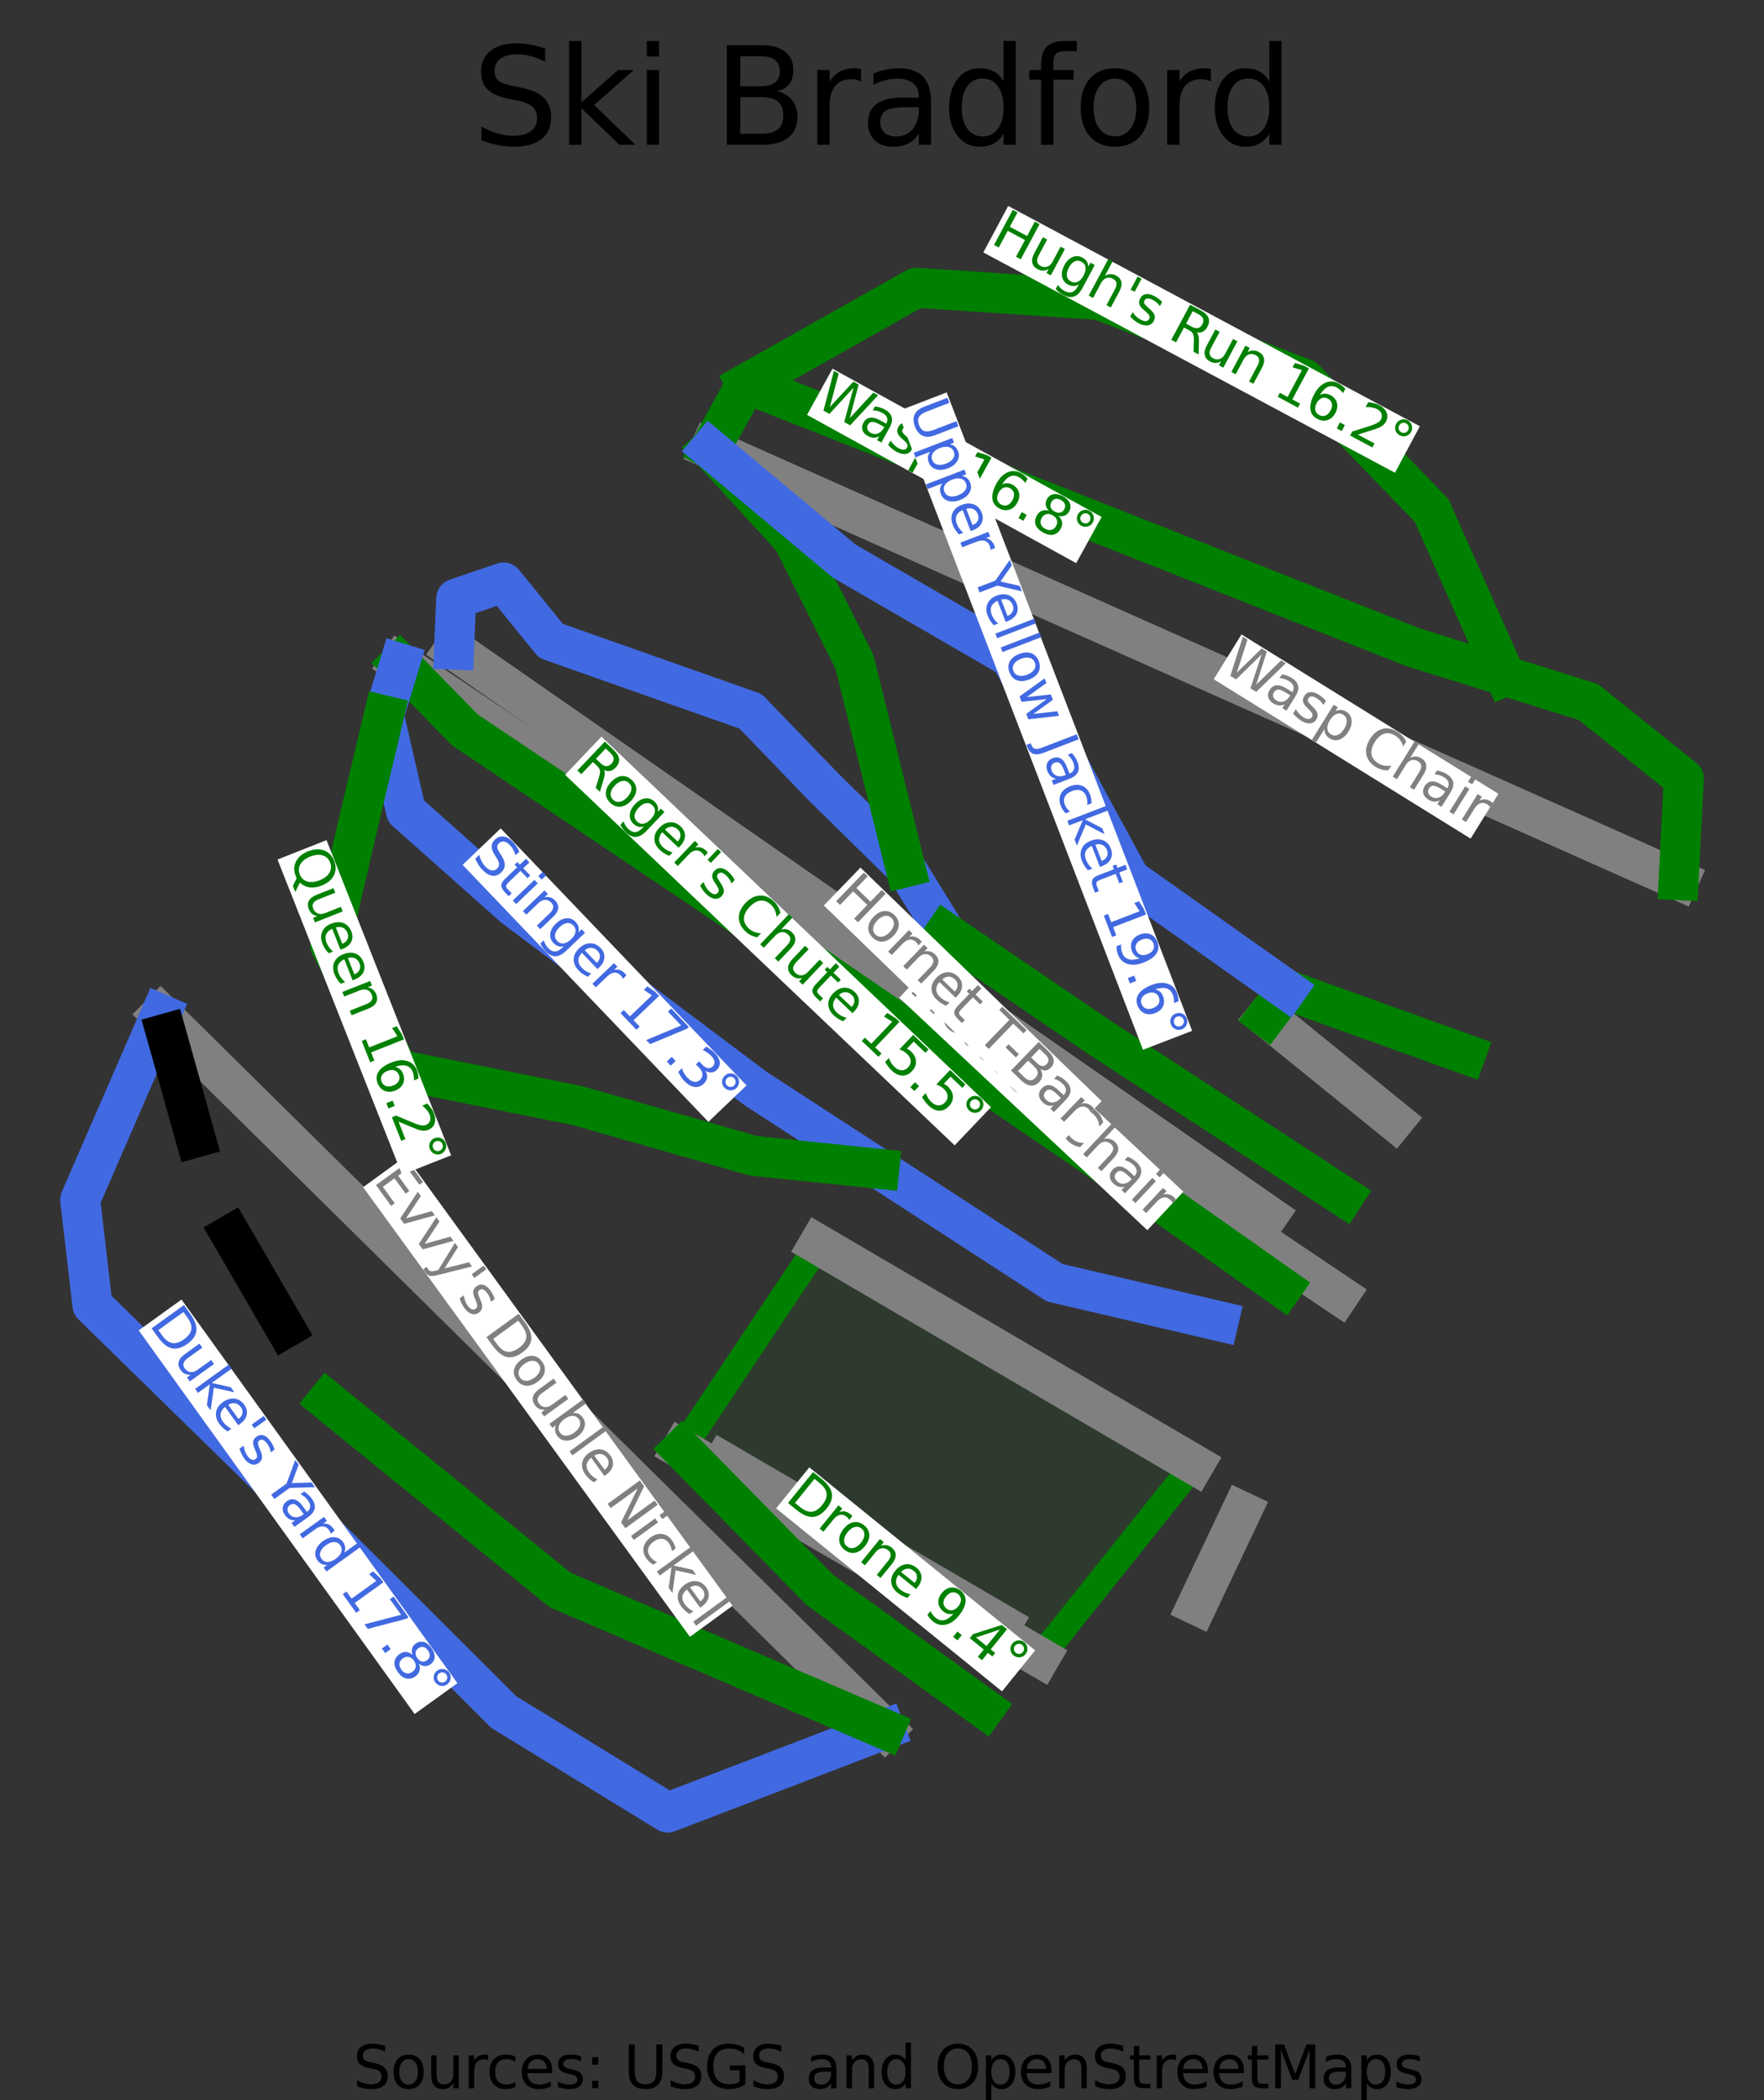 <?xml version="1.0" encoding="utf-8" standalone="no"?>
<!DOCTYPE svg PUBLIC "-//W3C//DTD SVG 1.1//EN"
  "http://www.w3.org/Graphics/SVG/1.1/DTD/svg11.dtd">
<svg height="78.695pt" version="1.1" viewBox="0 0 66.12 78.695" width="66.12pt" xmlns="http://www.w3.org/2000/svg" xmlns:xlink="http://www.w3.org/1999/xlink">
 <rect x="0" y="0" width="66.12" height="78.695" fill="#333333" stroke="none"/>
 <defs>
  <style type="text/css">*{stroke-linecap:butt;stroke-linejoin:round;}</style>
 </defs>
 <g id="figure_1">
  <g id="patch_1">
   <path d="M 0 78.695 
L 66.12 78.695 
L 66.12 0 
L 0 0 
z
" style="fill:none;"/>
  </g>
  <g id="axes_1">
   <g id="patch_2">
    <path clip-path="url(#p8a39e06cf6)" d="M 30.68 46.631 
L 30.68 46.631 
L 30.039 47.589 
L 29.398 48.547 
L 28.758 49.505 
L 28.117 50.463 
L 27.476 51.421 
L 26.835 52.38 
L 26.194 53.338 
L 25.553 54.296 
L 27.232 55.272 
L 28.91 56.248 
L 30.589 57.224 
L 32.268 58.2 
L 33.946 59.176 
L 35.625 60.152 
L 37.303 61.128 
L 38.982 62.104 
L 39.704 61.2 
L 40.426 60.295 
L 41.148 59.391 
L 41.87 58.487 
L 42.593 57.583 
L 43.315 56.679 
L 44.037 55.775 
L 44.759 54.87 
z
" style="fill:#008000;opacity:0.1;"/>
   </g>
   <g id="patch_3">
    <path clip-path="url(#p8a39e06cf6)" d="M 30.68 46.631 
L 30.68 46.631 
L 30.039 47.589 
L 29.398 48.547 
L 28.758 49.505 
L 28.117 50.463 
L 27.476 51.421 
L 26.835 52.38 
L 26.194 53.338 
L 25.553 54.296 
L 27.232 55.272 
L 28.91 56.248 
L 30.589 57.224 
L 32.268 58.2 
L 33.946 59.176 
L 35.625 60.152 
L 37.303 61.128 
L 38.982 62.104 
L 39.704 61.2 
L 40.426 60.295 
L 41.148 59.391 
L 41.87 58.487 
L 42.593 57.583 
L 43.315 56.679 
L 44.037 55.775 
L 44.759 54.87 
z
" style="fill:none;stroke:#008000;stroke-linejoin:miter;"/>
   </g>
   <g id="line2d_1">
    <path clip-path="url(#p8a39e06cf6)" d="M 33.165 64.793 
L 29.294 60.972 
L 26.128 57.847 
L 22.962 54.721 
L 20.534 52.324 
L 18.106 49.927 
L 13.707 45.584 
L 9.308 41.241 
L 6.027 38.002 
" style="fill:none;stroke:#808080;stroke-linecap:square;stroke-width:1.5;"/>
   </g>
   <g id="line2d_2">
    <path clip-path="url(#p8a39e06cf6)" d="M 46.532 56.63 
L 44.868 60.143 
" style="fill:none;stroke:#808080;stroke-linecap:square;stroke-width:1.5;"/>
   </g>
   <g id="line2d_3">
    <path clip-path="url(#p8a39e06cf6)" d="M 44.759 54.87 
L 41.239 52.811 
L 37.72 50.751 
L 34.2 48.691 
L 30.68 46.631 
" style="fill:none;stroke:#808080;stroke-linecap:square;stroke-width:1.5;"/>
   </g>
   <g id="line2d_4">
    <path clip-path="url(#p8a39e06cf6)" d="M 38.982 62.104 
L 35.625 60.152 
L 32.268 58.2 
L 28.91 56.248 
L 25.553 54.296 
" style="fill:none;stroke:#808080;stroke-linecap:square;stroke-width:1.5;"/>
   </g>
   <g id="line2d_5">
    <path clip-path="url(#p8a39e06cf6)" d="M 37.548 60.866 
L 32.339 57.827 
L 27.13 54.788 
" style="fill:none;stroke:#808080;stroke-linecap:square;stroke-width:1.5;"/>
   </g>
   <g id="line2d_6">
    <path clip-path="url(#p8a39e06cf6)" d="M 50.19 48.519 
L 45.069 45.076 
L 42.05 43.047 
L 39.031 41.017 
L 35.88 38.899 
L 32.728 36.78 
L 29.233 34.43 
L 25.737 32.079 
L 22.498 29.901 
L 19.259 27.724 
L 14.984 24.85 
" style="fill:none;stroke:#808080;stroke-linecap:square;stroke-width:1.5;"/>
   </g>
   <g id="line2d_7">
    <path clip-path="url(#p8a39e06cf6)" d="M 47.528 45.541 
L 43.714 42.891 
L 39.9 40.241 
L 36.086 37.591 
L 32.273 34.942 
L 28.459 32.292 
L 24.645 29.642 
L 20.831 26.992 
L 17.018 24.342 
" style="fill:none;stroke:#808080;stroke-linecap:square;stroke-width:1.5;"/>
   </g>
   <g id="line2d_8">
    <path clip-path="url(#p8a39e06cf6)" d="M 52.251 41.984 
L 47.465 38.101 
" style="fill:none;stroke:#808080;stroke-linecap:square;stroke-width:1.5;"/>
   </g>
   <g id="line2d_9">
    <path clip-path="url(#p8a39e06cf6)" d="M 62.92 32.979 
L 58.113 30.839 
L 54.471 29.217 
L 50.829 27.596 
L 46.692 25.754 
L 42.555 23.913 
L 36.891 21.391 
L 31.599 19.035 
L 26.617 16.817 
" style="fill:none;stroke:#808080;stroke-linecap:square;stroke-width:1.5;"/>
   </g>
   <g id="line2d_10">
    <path clip-path="url(#p8a39e06cf6)" d="M 26.617 16.817 
L 27.295 15.596 
L 27.973 14.374 
L 29.533 14.991 
L 31.092 15.607 
L 32.652 16.224 
L 34.212 16.841 
L 35.772 17.457 
L 37.332 18.074 
L 38.891 18.69 
L 40.451 19.307 
L 42.011 19.924 
L 43.571 20.54 
L 45.131 21.157 
L 46.69 21.773 
L 48.25 22.39 
L 49.81 23.006 
L 51.37 23.623 
L 52.93 24.24 
L 54.674 24.785 
L 56.419 25.33 
L 57.977 25.816 
L 59.535 26.302 
L 60.43 27.02 
L 61.325 27.738 
L 62.22 28.455 
L 63.115 29.173 
L 63.017 31.076 
L 62.92 32.979 
" style="fill:none;stroke:#008000;stroke-linecap:square;stroke-width:1.5;"/>
   </g>
   <g id="line2d_11">
    <path clip-path="url(#p8a39e06cf6)" d="M 27.973 14.374 
L 29.564 13.476 
L 31.155 12.578 
L 32.747 11.68 
L 34.338 10.782 
L 36.05 10.895 
L 37.762 11.008 
L 39.474 11.122 
L 41.186 11.235 
L 42.149 11.605 
L 43.112 11.975 
L 44.075 12.345 
L 45.039 12.715 
L 46.002 13.085 
L 46.965 13.455 
L 47.928 13.825 
L 48.892 14.195 
L 50.085 15.428 
L 51.278 16.661 
L 52.47 17.894 
L 53.663 19.128 
L 54.352 20.678 
L 55.041 22.229 
L 55.73 23.779 
L 56.419 25.33 
" style="fill:none;stroke:#008000;stroke-linecap:square;stroke-width:1.5;"/>
   </g>
   <g id="line2d_12">
    <path clip-path="url(#p8a39e06cf6)" d="M 17.018 24.342 
L 17.1 22.428 
L 18.875 21.825 
L 19.762 22.918 
L 20.649 24.012 
L 21.585 24.342 
L 22.521 24.672 
L 23.456 25.002 
L 24.392 25.332 
L 25.327 25.662 
L 26.263 25.992 
L 27.199 26.321 
L 28.134 26.651 
L 28.829 27.371 
L 29.523 28.09 
L 30.217 28.81 
L 30.912 29.529 
L 31.667 30.271 
L 32.423 31.012 
L 33.179 31.753 
L 33.935 32.495 
L 34.686 33.716 
L 35.437 34.938 
" style="fill:none;stroke:#4169e1;stroke-linecap:square;stroke-width:1.5;"/>
   </g>
   <g id="line2d_13">
    <path clip-path="url(#p8a39e06cf6)" d="M 35.437 34.938 
L 36.881 35.921 
L 38.325 36.904 
L 39.768 37.887 
L 41.212 38.87 
L 42.355 39.615 
L 43.499 40.36 
L 44.642 41.106 
L 45.785 41.851 
L 46.929 42.596 
L 48.072 43.341 
L 49.216 44.086 
L 50.359 44.832 
" style="fill:none;stroke:#008000;stroke-linecap:square;stroke-width:1.5;"/>
   </g>
   <g id="line2d_14">
    <path clip-path="url(#p8a39e06cf6)" d="M 47.465 38.101 
L 48.229 37.086 
L 49.907 37.69 
L 51.585 38.293 
L 53.263 38.897 
L 54.941 39.5 
" style="fill:none;stroke:#008000;stroke-linecap:square;stroke-width:1.5;"/>
   </g>
   <g id="line2d_15">
    <path clip-path="url(#p8a39e06cf6)" d="M 26.617 16.817 
L 27.391 17.661 
L 28.165 18.505 
L 28.939 19.349 
L 29.712 20.193 
L 30.291 21.343 
L 30.869 22.493 
L 31.448 23.643 
L 32.027 24.794 
L 32.265 25.756 
L 32.504 26.719 
L 32.742 27.681 
L 32.981 28.644 
L 33.219 29.607 
L 33.458 30.569 
L 33.696 31.532 
L 33.935 32.495 
" style="fill:none;stroke:#008000;stroke-linecap:square;stroke-width:1.5;"/>
   </g>
   <g id="line2d_16">
    <path clip-path="url(#p8a39e06cf6)" d="M 26.617 16.817 
L 27.873 17.869 
L 29.129 18.92 
L 30.385 19.971 
L 31.641 21.022 
L 33.203 21.927 
L 34.765 22.832 
L 36.328 23.737 
L 37.89 24.642 
L 38.526 25.83 
L 39.163 27.018 
L 39.799 28.206 
L 40.436 29.393 
L 40.918 30.28 
L 41.4 31.166 
L 41.882 32.052 
L 42.365 32.938 
L 43.831 33.975 
L 45.297 35.012 
L 46.763 36.049 
L 48.229 37.086 
" style="fill:none;stroke:#4169e1;stroke-linecap:square;stroke-width:1.5;"/>
   </g>
   <g id="line2d_17">
    <path clip-path="url(#p8a39e06cf6)" d="M 14.984 24.85 
L 16.201 26.097 
L 17.418 27.343 
L 18.553 28.105 
L 19.689 28.868 
L 20.825 29.63 
L 21.96 30.392 
L 23.096 31.155 
L 24.231 31.917 
L 25.367 32.679 
L 26.502 33.442 
L 27.833 34.35 
L 29.163 35.258 
L 30.494 36.166 
L 31.824 37.074 
L 33.155 37.982 
L 34.485 38.89 
L 35.816 39.798 
L 37.146 40.706 
L 38.018 41.3 
L 38.89 41.894 
L 39.761 42.489 
L 40.633 43.083 
L 41.505 43.677 
L 42.377 44.271 
L 43.248 44.865 
L 44.12 45.46 
L 45.106 46.155 
L 46.093 46.85 
L 47.079 47.545 
L 48.065 48.24 
" style="fill:none;stroke:#008000;stroke-linecap:square;stroke-width:1.5;"/>
   </g>
   <g id="line2d_18">
    <path clip-path="url(#p8a39e06cf6)" d="M 14.984 24.85 
L 14.687 25.827 
L 14.39 26.805 
L 14.803 28.599 
L 15.217 30.392 
L 16.226 31.289 
L 17.235 32.186 
L 18.244 33.083 
L 19.253 33.98 
L 20.389 34.832 
L 21.525 35.684 
L 22.66 36.536 
L 23.796 37.388 
L 24.931 38.24 
L 26.067 39.092 
L 27.202 39.944 
L 28.338 40.796 
L 29.493 41.546 
L 30.648 42.295 
L 31.803 43.045 
L 32.958 43.795 
L 33.78 44.328 
L 34.602 44.861 
L 35.423 45.395 
L 36.245 45.928 
L 37.067 46.461 
L 37.889 46.994 
L 38.71 47.527 
L 39.532 48.061 
L 41.069 48.419 
L 42.606 48.778 
L 44.142 49.137 
L 45.679 49.496 
" style="fill:none;stroke:#4169e1;stroke-linecap:square;stroke-width:1.5;"/>
   </g>
   <g id="line2d_19">
    <path clip-path="url(#p8a39e06cf6)" d="M 14.39 26.805 
L 14.161 27.769 
L 13.932 28.733 
L 13.702 29.697 
L 13.473 30.661 
L 13.198 31.849 
L 12.922 33.038 
L 12.647 34.226 
L 12.371 35.414 
L 13.013 36.58 
L 13.656 37.746 
L 14.298 38.912 
L 14.94 40.078 
L 16.615 40.415 
L 18.29 40.751 
L 19.964 41.088 
L 21.639 41.424 
L 23.291 41.895 
L 24.943 42.365 
L 26.595 42.836 
L 28.246 43.307 
L 29.424 43.429 
L 30.602 43.551 
L 31.78 43.673 
L 32.958 43.795 
" style="fill:none;stroke:#008000;stroke-linecap:square;stroke-width:1.5;"/>
   </g>
   <g id="line2d_20">
    <path clip-path="url(#p8a39e06cf6)" d="M 6.027 38.002 
L 5.272 39.74 
L 4.516 41.478 
L 3.761 43.216 
L 3.005 44.954 
L 3.12 45.94 
L 3.235 46.927 
L 3.35 47.913 
L 3.465 48.9 
L 4.291 49.707 
L 5.117 50.514 
L 5.943 51.321 
L 6.768 52.129 
L 7.594 52.936 
L 8.42 53.743 
L 9.245 54.55 
L 10.071 55.357 
L 11.172 56.456 
L 12.274 57.555 
L 13.375 58.653 
L 14.476 59.752 
L 15.577 60.851 
L 16.678 61.949 
L 17.78 63.048 
L 18.881 64.147 
L 20.418 65.088 
L 21.954 66.03 
L 23.491 66.972 
L 25.028 67.914 
L 26.045 67.524 
L 27.062 67.134 
L 28.079 66.744 
L 29.096 66.354 
L 30.114 65.963 
L 31.131 65.573 
L 32.148 65.183 
L 33.165 64.793 
" style="fill:none;stroke:#4169e1;stroke-linecap:square;stroke-width:1.5;"/>
   </g>
   <g id="line2d_21">
    <path clip-path="url(#p8a39e06cf6)" d="M 6.027 38.002 
L 6.534 39.807 
L 7.04 41.612 
L 7.546 43.417 
L 8.052 45.222 
L 8.58 46.13 
L 9.108 47.039 
L 9.635 47.947 
L 10.163 48.855 
L 10.691 49.763 
L 11.218 50.671 
L 11.746 51.579 
L 12.274 52.487 
" style="fill:none;stroke:#000000;stroke-dasharray:5.55,2.4;stroke-dashoffset:0;stroke-width:1.5;"/>
   </g>
   <g id="line2d_22">
    <path clip-path="url(#p8a39e06cf6)" d="M 12.274 52.487 
L 13.363 53.373 
L 14.453 54.258 
L 15.543 55.144 
L 16.632 56.03 
L 17.722 56.916 
L 18.812 57.801 
L 19.902 58.687 
L 20.991 59.573 
L 22.513 60.225 
L 24.035 60.878 
L 25.556 61.531 
L 27.078 62.183 
L 28.6 62.836 
L 30.122 63.488 
L 31.643 64.141 
L 33.165 64.793 
" style="fill:none;stroke:#008000;stroke-linecap:square;stroke-width:1.5;"/>
   </g>
   <g id="line2d_23">
    <path clip-path="url(#p8a39e06cf6)" d="M 25.553 54.296 
L 26.846 55.613 
L 28.138 56.931 
L 29.43 58.248 
L 30.722 59.565 
L 32.265 60.678 
L 33.808 61.791 
L 35.351 62.903 
L 36.894 64.016 
" style="fill:none;stroke:#008000;stroke-linecap:square;stroke-width:1.5;"/>
   </g>
   <g id="text_1">
    <g id="patch_4">
     <path d="M 13.611 44.482 
L 25.86 61.328 
L 27.458 60.166 
L 15.209 43.32 
z
" style="fill:#ffffff;"/>
    </g>
    <!-- Evvy's Double Nickel -->
    <g style="fill:#808080;" transform="translate(13.975 44.242)rotate(-306.021)scale(0.02 -0.02)">
     <defs>
      <path d="M 628 4666 
L 3578 4666 
L 3578 4134 
L 1259 4134 
L 1259 2753 
L 3481 2753 
L 3481 2222 
L 1259 2222 
L 1259 531 
L 3634 531 
L 3634 0 
L 628 0 
L 628 4666 
z
" id="DejaVuSans-45" transform="scale(0.016)"/>
      <path d="M 191 3500 
L 800 3500 
L 1894 563 
L 2988 3500 
L 3597 3500 
L 2284 0 
L 1503 0 
L 191 3500 
z
" id="DejaVuSans-76" transform="scale(0.016)"/>
      <path d="M 2059 -325 
Q 1816 -950 1584 -1140 
Q 1353 -1331 966 -1331 
L 506 -1331 
L 506 -850 
L 844 -850 
Q 1081 -850 1212 -737 
Q 1344 -625 1503 -206 
L 1606 56 
L 191 3500 
L 800 3500 
L 1894 763 
L 2988 3500 
L 3597 3500 
L 2059 -325 
z
" id="DejaVuSans-79" transform="scale(0.016)"/>
      <path d="M 1147 4666 
L 1147 2931 
L 616 2931 
L 616 4666 
L 1147 4666 
z
" id="DejaVuSans-27" transform="scale(0.016)"/>
      <path d="M 2834 3397 
L 2834 2853 
Q 2591 2978 2328 3040 
Q 2066 3103 1784 3103 
Q 1356 3103 1142 2972 
Q 928 2841 928 2578 
Q 928 2378 1081 2264 
Q 1234 2150 1697 2047 
L 1894 2003 
Q 2506 1872 2764 1633 
Q 3022 1394 3022 966 
Q 3022 478 2636 193 
Q 2250 -91 1575 -91 
Q 1294 -91 989 -36 
Q 684 19 347 128 
L 347 722 
Q 666 556 975 473 
Q 1284 391 1588 391 
Q 1994 391 2212 530 
Q 2431 669 2431 922 
Q 2431 1156 2273 1281 
Q 2116 1406 1581 1522 
L 1381 1569 
Q 847 1681 609 1914 
Q 372 2147 372 2553 
Q 372 3047 722 3315 
Q 1072 3584 1716 3584 
Q 2034 3584 2315 3537 
Q 2597 3491 2834 3397 
z
" id="DejaVuSans-73" transform="scale(0.016)"/>
      <path id="DejaVuSans-20" transform="scale(0.016)"/>
      <path d="M 1259 4147 
L 1259 519 
L 2022 519 
Q 2988 519 3436 956 
Q 3884 1394 3884 2338 
Q 3884 3275 3436 3711 
Q 2988 4147 2022 4147 
L 1259 4147 
z
M 628 4666 
L 1925 4666 
Q 3281 4666 3915 4102 
Q 4550 3538 4550 2338 
Q 4550 1131 3912 565 
Q 3275 0 1925 0 
L 628 0 
L 628 4666 
z
" id="DejaVuSans-44" transform="scale(0.016)"/>
      <path d="M 1959 3097 
Q 1497 3097 1228 2736 
Q 959 2375 959 1747 
Q 959 1119 1226 758 
Q 1494 397 1959 397 
Q 2419 397 2687 759 
Q 2956 1122 2956 1747 
Q 2956 2369 2687 2733 
Q 2419 3097 1959 3097 
z
M 1959 3584 
Q 2709 3584 3137 3096 
Q 3566 2609 3566 1747 
Q 3566 888 3137 398 
Q 2709 -91 1959 -91 
Q 1206 -91 779 398 
Q 353 888 353 1747 
Q 353 2609 779 3096 
Q 1206 3584 1959 3584 
z
" id="DejaVuSans-6f" transform="scale(0.016)"/>
      <path d="M 544 1381 
L 544 3500 
L 1119 3500 
L 1119 1403 
Q 1119 906 1312 657 
Q 1506 409 1894 409 
Q 2359 409 2629 706 
Q 2900 1003 2900 1516 
L 2900 3500 
L 3475 3500 
L 3475 0 
L 2900 0 
L 2900 538 
Q 2691 219 2414 64 
Q 2138 -91 1772 -91 
Q 1169 -91 856 284 
Q 544 659 544 1381 
z
M 1991 3584 
L 1991 3584 
z
" id="DejaVuSans-75" transform="scale(0.016)"/>
      <path d="M 3116 1747 
Q 3116 2381 2855 2742 
Q 2594 3103 2138 3103 
Q 1681 3103 1420 2742 
Q 1159 2381 1159 1747 
Q 1159 1113 1420 752 
Q 1681 391 2138 391 
Q 2594 391 2855 752 
Q 3116 1113 3116 1747 
z
M 1159 2969 
Q 1341 3281 1617 3432 
Q 1894 3584 2278 3584 
Q 2916 3584 3314 3078 
Q 3713 2572 3713 1747 
Q 3713 922 3314 415 
Q 2916 -91 2278 -91 
Q 1894 -91 1617 61 
Q 1341 213 1159 525 
L 1159 0 
L 581 0 
L 581 4863 
L 1159 4863 
L 1159 2969 
z
" id="DejaVuSans-62" transform="scale(0.016)"/>
      <path d="M 603 4863 
L 1178 4863 
L 1178 0 
L 603 0 
L 603 4863 
z
" id="DejaVuSans-6c" transform="scale(0.016)"/>
      <path d="M 3597 1894 
L 3597 1613 
L 953 1613 
Q 991 1019 1311 708 
Q 1631 397 2203 397 
Q 2534 397 2845 478 
Q 3156 559 3463 722 
L 3463 178 
Q 3153 47 2828 -22 
Q 2503 -91 2169 -91 
Q 1331 -91 842 396 
Q 353 884 353 1716 
Q 353 2575 817 3079 
Q 1281 3584 2069 3584 
Q 2775 3584 3186 3129 
Q 3597 2675 3597 1894 
z
M 3022 2063 
Q 3016 2534 2758 2815 
Q 2500 3097 2075 3097 
Q 1594 3097 1305 2825 
Q 1016 2553 972 2059 
L 3022 2063 
z
" id="DejaVuSans-65" transform="scale(0.016)"/>
      <path d="M 628 4666 
L 1478 4666 
L 3547 763 
L 3547 4666 
L 4159 4666 
L 4159 0 
L 3309 0 
L 1241 3903 
L 1241 0 
L 628 0 
L 628 4666 
z
" id="DejaVuSans-4e" transform="scale(0.016)"/>
      <path d="M 603 3500 
L 1178 3500 
L 1178 0 
L 603 0 
L 603 3500 
z
M 603 4863 
L 1178 4863 
L 1178 4134 
L 603 4134 
L 603 4863 
z
" id="DejaVuSans-69" transform="scale(0.016)"/>
      <path d="M 3122 3366 
L 3122 2828 
Q 2878 2963 2633 3030 
Q 2388 3097 2138 3097 
Q 1578 3097 1268 2742 
Q 959 2388 959 1747 
Q 959 1106 1268 751 
Q 1578 397 2138 397 
Q 2388 397 2633 464 
Q 2878 531 3122 666 
L 3122 134 
Q 2881 22 2623 -34 
Q 2366 -91 2075 -91 
Q 1284 -91 818 406 
Q 353 903 353 1747 
Q 353 2603 823 3093 
Q 1294 3584 2113 3584 
Q 2378 3584 2631 3529 
Q 2884 3475 3122 3366 
z
" id="DejaVuSans-63" transform="scale(0.016)"/>
      <path d="M 581 4863 
L 1159 4863 
L 1159 1991 
L 2875 3500 
L 3609 3500 
L 1753 1863 
L 3688 0 
L 2938 0 
L 1159 1709 
L 1159 0 
L 581 0 
L 581 4863 
z
" id="DejaVuSans-6b" transform="scale(0.016)"/>
     </defs>
     <use xlink:href="#DejaVuSans-45"/>
     <use x="63.184" xlink:href="#DejaVuSans-76"/>
     <use x="122.363" xlink:href="#DejaVuSans-76"/>
     <use x="181.543" xlink:href="#DejaVuSans-79"/>
     <use x="240.723" xlink:href="#DejaVuSans-27"/>
     <use x="268.213" xlink:href="#DejaVuSans-73"/>
     <use x="320.312" xlink:href="#DejaVuSans-20"/>
     <use x="352.1" xlink:href="#DejaVuSans-44"/>
     <use x="429.102" xlink:href="#DejaVuSans-6f"/>
     <use x="490.283" xlink:href="#DejaVuSans-75"/>
     <use x="553.662" xlink:href="#DejaVuSans-62"/>
     <use x="617.139" xlink:href="#DejaVuSans-6c"/>
     <use x="644.922" xlink:href="#DejaVuSans-65"/>
     <use x="706.445" xlink:href="#DejaVuSans-20"/>
     <use x="738.232" xlink:href="#DejaVuSans-4e"/>
     <use x="813.037" xlink:href="#DejaVuSans-69"/>
     <use x="840.82" xlink:href="#DejaVuSans-63"/>
     <use x="895.801" xlink:href="#DejaVuSans-6b"/>
     <use x="950.086" xlink:href="#DejaVuSans-65"/>
     <use x="1011.609" xlink:href="#DejaVuSans-6c"/>
    </g>
   </g>
   <g id="text_2">
    <g id="patch_5">
     <path d="M 33.706 37.385 
L 43.006 46.093 
L 44.356 44.65 
L 35.056 35.942 
z
" style="fill:#ffffff;"/>
    </g>
    <!-- Hornet Chair -->
    <g style="fill:#808080;" transform="translate(34.019 37.08)rotate(-316.883)scale(0.02 -0.02)">
     <defs>
      <path d="M 628 4666 
L 1259 4666 
L 1259 2753 
L 3553 2753 
L 3553 4666 
L 4184 4666 
L 4184 0 
L 3553 0 
L 3553 2222 
L 1259 2222 
L 1259 0 
L 628 0 
L 628 4666 
z
" id="DejaVuSans-48" transform="scale(0.016)"/>
      <path d="M 2631 2963 
Q 2534 3019 2420 3045 
Q 2306 3072 2169 3072 
Q 1681 3072 1420 2755 
Q 1159 2438 1159 1844 
L 1159 0 
L 581 0 
L 581 3500 
L 1159 3500 
L 1159 2956 
Q 1341 3275 1631 3429 
Q 1922 3584 2338 3584 
Q 2397 3584 2469 3576 
Q 2541 3569 2628 3553 
L 2631 2963 
z
" id="DejaVuSans-72" transform="scale(0.016)"/>
      <path d="M 3513 2113 
L 3513 0 
L 2938 0 
L 2938 2094 
Q 2938 2591 2744 2837 
Q 2550 3084 2163 3084 
Q 1697 3084 1428 2787 
Q 1159 2491 1159 1978 
L 1159 0 
L 581 0 
L 581 3500 
L 1159 3500 
L 1159 2956 
Q 1366 3272 1645 3428 
Q 1925 3584 2291 3584 
Q 2894 3584 3203 3211 
Q 3513 2838 3513 2113 
z
" id="DejaVuSans-6e" transform="scale(0.016)"/>
      <path d="M 1172 4494 
L 1172 3500 
L 2356 3500 
L 2356 3053 
L 1172 3053 
L 1172 1153 
Q 1172 725 1289 603 
Q 1406 481 1766 481 
L 2356 481 
L 2356 0 
L 1766 0 
Q 1100 0 847 248 
Q 594 497 594 1153 
L 594 3053 
L 172 3053 
L 172 3500 
L 594 3500 
L 594 4494 
L 1172 4494 
z
" id="DejaVuSans-74" transform="scale(0.016)"/>
      <path d="M 4122 4306 
L 4122 3641 
Q 3803 3938 3442 4084 
Q 3081 4231 2675 4231 
Q 1875 4231 1450 3742 
Q 1025 3253 1025 2328 
Q 1025 1406 1450 917 
Q 1875 428 2675 428 
Q 3081 428 3442 575 
Q 3803 722 4122 1019 
L 4122 359 
Q 3791 134 3420 21 
Q 3050 -91 2638 -91 
Q 1578 -91 968 557 
Q 359 1206 359 2328 
Q 359 3453 968 4101 
Q 1578 4750 2638 4750 
Q 3056 4750 3426 4639 
Q 3797 4528 4122 4306 
z
" id="DejaVuSans-43" transform="scale(0.016)"/>
      <path d="M 3513 2113 
L 3513 0 
L 2938 0 
L 2938 2094 
Q 2938 2591 2744 2837 
Q 2550 3084 2163 3084 
Q 1697 3084 1428 2787 
Q 1159 2491 1159 1978 
L 1159 0 
L 581 0 
L 581 4863 
L 1159 4863 
L 1159 2956 
Q 1366 3272 1645 3428 
Q 1925 3584 2291 3584 
Q 2894 3584 3203 3211 
Q 3513 2838 3513 2113 
z
" id="DejaVuSans-68" transform="scale(0.016)"/>
      <path d="M 2194 1759 
Q 1497 1759 1228 1600 
Q 959 1441 959 1056 
Q 959 750 1161 570 
Q 1363 391 1709 391 
Q 2188 391 2477 730 
Q 2766 1069 2766 1631 
L 2766 1759 
L 2194 1759 
z
M 3341 1997 
L 3341 0 
L 2766 0 
L 2766 531 
Q 2569 213 2275 61 
Q 1981 -91 1556 -91 
Q 1019 -91 701 211 
Q 384 513 384 1019 
Q 384 1609 779 1909 
Q 1175 2209 1959 2209 
L 2766 2209 
L 2766 2266 
Q 2766 2663 2505 2880 
Q 2244 3097 1772 3097 
Q 1472 3097 1187 3025 
Q 903 2953 641 2809 
L 641 3341 
Q 956 3463 1253 3523 
Q 1550 3584 1831 3584 
Q 2591 3584 2966 3190 
Q 3341 2797 3341 1997 
z
" id="DejaVuSans-61" transform="scale(0.016)"/>
     </defs>
     <use xlink:href="#DejaVuSans-48"/>
     <use x="75.195" xlink:href="#DejaVuSans-6f"/>
     <use x="136.377" xlink:href="#DejaVuSans-72"/>
     <use x="175.74" xlink:href="#DejaVuSans-6e"/>
     <use x="239.119" xlink:href="#DejaVuSans-65"/>
     <use x="300.643" xlink:href="#DejaVuSans-74"/>
     <use x="339.852" xlink:href="#DejaVuSans-20"/>
     <use x="371.639" xlink:href="#DejaVuSans-43"/>
     <use x="441.463" xlink:href="#DejaVuSans-68"/>
     <use x="504.842" xlink:href="#DejaVuSans-61"/>
     <use x="566.121" xlink:href="#DejaVuSans-69"/>
     <use x="593.904" xlink:href="#DejaVuSans-72"/>
    </g>
   </g>
   <g id="text_3">
    <g id="patch_6">
     <path d="M 30.879 33.926 
L 39.919 42.676 
L 41.293 41.257 
L 32.253 32.507 
z
" style="fill:#ffffff;"/>
    </g>
    <!-- Hornet T-Bar -->
    <g style="fill:#808080;" transform="translate(31.197 33.627)rotate(-315.935)scale(0.02 -0.02)">
     <defs>
      <path d="M -19 4666 
L 3928 4666 
L 3928 4134 
L 2272 4134 
L 2272 0 
L 1638 0 
L 1638 4134 
L -19 4134 
L -19 4666 
z
" id="DejaVuSans-54" transform="scale(0.016)"/>
      <path d="M 313 2009 
L 1997 2009 
L 1997 1497 
L 313 1497 
L 313 2009 
z
" id="DejaVuSans-2d" transform="scale(0.016)"/>
      <path d="M 1259 2228 
L 1259 519 
L 2272 519 
Q 2781 519 3026 730 
Q 3272 941 3272 1375 
Q 3272 1813 3026 2020 
Q 2781 2228 2272 2228 
L 1259 2228 
z
M 1259 4147 
L 1259 2741 
L 2194 2741 
Q 2656 2741 2882 2914 
Q 3109 3088 3109 3444 
Q 3109 3797 2882 3972 
Q 2656 4147 2194 4147 
L 1259 4147 
z
M 628 4666 
L 2241 4666 
Q 2963 4666 3353 4366 
Q 3744 4066 3744 3513 
Q 3744 3084 3544 2831 
Q 3344 2578 2956 2516 
Q 3422 2416 3680 2098 
Q 3938 1781 3938 1306 
Q 3938 681 3513 340 
Q 3088 0 2303 0 
L 628 0 
L 628 4666 
z
" id="DejaVuSans-42" transform="scale(0.016)"/>
     </defs>
     <use xlink:href="#DejaVuSans-48"/>
     <use x="75.195" xlink:href="#DejaVuSans-6f"/>
     <use x="136.377" xlink:href="#DejaVuSans-72"/>
     <use x="175.74" xlink:href="#DejaVuSans-6e"/>
     <use x="239.119" xlink:href="#DejaVuSans-65"/>
     <use x="300.643" xlink:href="#DejaVuSans-74"/>
     <use x="339.852" xlink:href="#DejaVuSans-20"/>
     <use x="371.639" xlink:href="#DejaVuSans-54"/>
     <use x="423.598" xlink:href="#DejaVuSans-2d"/>
     <use x="456.057" xlink:href="#DejaVuSans-42"/>
     <use x="524.66" xlink:href="#DejaVuSans-61"/>
     <use x="585.939" xlink:href="#DejaVuSans-72"/>
    </g>
   </g>
   <g id="text_4">
    <g id="patch_7">
     <path d="M 45.494 25.45 
L 55.123 31.421 
L 56.164 29.742 
L 46.535 23.771 
z
" style="fill:#ffffff;"/>
    </g>
    <!-- Wasp Chair -->
    <g style="fill:#808080;" transform="translate(45.741 25.09)rotate(-328.197)scale(0.02 -0.02)">
     <defs>
      <path d="M 213 4666 
L 850 4666 
L 1831 722 
L 2809 4666 
L 3519 4666 
L 4500 722 
L 5478 4666 
L 6119 4666 
L 4947 0 
L 4153 0 
L 3169 4050 
L 2175 0 
L 1381 0 
L 213 4666 
z
" id="DejaVuSans-57" transform="scale(0.016)"/>
      <path d="M 1159 525 
L 1159 -1331 
L 581 -1331 
L 581 3500 
L 1159 3500 
L 1159 2969 
Q 1341 3281 1617 3432 
Q 1894 3584 2278 3584 
Q 2916 3584 3314 3078 
Q 3713 2572 3713 1747 
Q 3713 922 3314 415 
Q 2916 -91 2278 -91 
Q 1894 -91 1617 61 
Q 1341 213 1159 525 
z
M 3116 1747 
Q 3116 2381 2855 2742 
Q 2594 3103 2138 3103 
Q 1681 3103 1420 2742 
Q 1159 2381 1159 1747 
Q 1159 1113 1420 752 
Q 1681 391 2138 391 
Q 2594 391 2855 752 
Q 3116 1113 3116 1747 
z
" id="DejaVuSans-70" transform="scale(0.016)"/>
     </defs>
     <use xlink:href="#DejaVuSans-57"/>
     <use x="92.502" xlink:href="#DejaVuSans-61"/>
     <use x="153.781" xlink:href="#DejaVuSans-73"/>
     <use x="205.881" xlink:href="#DejaVuSans-70"/>
     <use x="269.357" xlink:href="#DejaVuSans-20"/>
     <use x="301.145" xlink:href="#DejaVuSans-43"/>
     <use x="370.969" xlink:href="#DejaVuSans-68"/>
     <use x="434.348" xlink:href="#DejaVuSans-61"/>
     <use x="495.627" xlink:href="#DejaVuSans-69"/>
     <use x="523.41" xlink:href="#DejaVuSans-72"/>
    </g>
   </g>
   <g id="text_5">
    <g id="patch_8">
     <path d="M 30.251 15.545 
L 40.339 21.1 
L 41.292 19.369 
L 31.204 13.814 
z
" style="fill:#ffffff;"/>
    </g>
    <!-- Wasp 16.8° -->
    <g style="fill:#008000;" transform="translate(30.479 15.173)rotate(-331.16)scale(0.02 -0.02)">
     <defs>
      <path d="M 794 531 
L 1825 531 
L 1825 4091 
L 703 3866 
L 703 4441 
L 1819 4666 
L 2450 4666 
L 2450 531 
L 3481 531 
L 3481 0 
L 794 0 
L 794 531 
z
" id="DejaVuSans-31" transform="scale(0.016)"/>
      <path d="M 2113 2584 
Q 1688 2584 1439 2293 
Q 1191 2003 1191 1497 
Q 1191 994 1439 701 
Q 1688 409 2113 409 
Q 2538 409 2786 701 
Q 3034 994 3034 1497 
Q 3034 2003 2786 2293 
Q 2538 2584 2113 2584 
z
M 3366 4563 
L 3366 3988 
Q 3128 4100 2886 4159 
Q 2644 4219 2406 4219 
Q 1781 4219 1451 3797 
Q 1122 3375 1075 2522 
Q 1259 2794 1537 2939 
Q 1816 3084 2150 3084 
Q 2853 3084 3261 2657 
Q 3669 2231 3669 1497 
Q 3669 778 3244 343 
Q 2819 -91 2113 -91 
Q 1303 -91 875 529 
Q 447 1150 447 2328 
Q 447 3434 972 4092 
Q 1497 4750 2381 4750 
Q 2619 4750 2861 4703 
Q 3103 4656 3366 4563 
z
" id="DejaVuSans-36" transform="scale(0.016)"/>
      <path d="M 684 794 
L 1344 794 
L 1344 0 
L 684 0 
L 684 794 
z
" id="DejaVuSans-2e" transform="scale(0.016)"/>
      <path d="M 2034 2216 
Q 1584 2216 1326 1975 
Q 1069 1734 1069 1313 
Q 1069 891 1326 650 
Q 1584 409 2034 409 
Q 2484 409 2743 651 
Q 3003 894 3003 1313 
Q 3003 1734 2745 1975 
Q 2488 2216 2034 2216 
z
M 1403 2484 
Q 997 2584 770 2862 
Q 544 3141 544 3541 
Q 544 4100 942 4425 
Q 1341 4750 2034 4750 
Q 2731 4750 3128 4425 
Q 3525 4100 3525 3541 
Q 3525 3141 3298 2862 
Q 3072 2584 2669 2484 
Q 3125 2378 3379 2068 
Q 3634 1759 3634 1313 
Q 3634 634 3220 271 
Q 2806 -91 2034 -91 
Q 1263 -91 848 271 
Q 434 634 434 1313 
Q 434 1759 690 2068 
Q 947 2378 1403 2484 
z
M 1172 3481 
Q 1172 3119 1398 2916 
Q 1625 2713 2034 2713 
Q 2441 2713 2670 2916 
Q 2900 3119 2900 3481 
Q 2900 3844 2670 4047 
Q 2441 4250 2034 4250 
Q 1625 4250 1398 4047 
Q 1172 3844 1172 3481 
z
" id="DejaVuSans-38" transform="scale(0.016)"/>
      <path d="M 1600 4347 
Q 1350 4347 1178 4173 
Q 1006 4000 1006 3750 
Q 1006 3503 1178 3333 
Q 1350 3163 1600 3163 
Q 1850 3163 2022 3333 
Q 2194 3503 2194 3750 
Q 2194 3997 2020 4172 
Q 1847 4347 1600 4347 
z
M 1600 4750 
Q 1800 4750 1984 4673 
Q 2169 4597 2303 4453 
Q 2447 4313 2519 4134 
Q 2591 3956 2591 3750 
Q 2591 3338 2302 3052 
Q 2013 2766 1594 2766 
Q 1172 2766 890 3047 
Q 609 3328 609 3750 
Q 609 4169 896 4459 
Q 1184 4750 1600 4750 
z
" id="DejaVuSans-b0" transform="scale(0.016)"/>
     </defs>
     <use xlink:href="#DejaVuSans-57"/>
     <use x="92.502" xlink:href="#DejaVuSans-61"/>
     <use x="153.781" xlink:href="#DejaVuSans-73"/>
     <use x="205.881" xlink:href="#DejaVuSans-70"/>
     <use x="269.357" xlink:href="#DejaVuSans-20"/>
     <use x="301.145" xlink:href="#DejaVuSans-31"/>
     <use x="364.768" xlink:href="#DejaVuSans-36"/>
     <use x="428.391" xlink:href="#DejaVuSans-2e"/>
     <use x="460.178" xlink:href="#DejaVuSans-38"/>
     <use x="523.801" xlink:href="#DejaVuSans-b0"/>
    </g>
   </g>
   <g id="text_6">
    <g id="patch_9">
     <path d="M 36.858 9.459 
L 52.288 17.713 
L 53.22 15.971 
L 37.789 7.717 
z
" style="fill:#ffffff;"/>
    </g>
    <!-- Hugh's Run 16.2° -->
    <g style="fill:#008000;" transform="translate(37.081 9.084)rotate(-331.856)scale(0.02 -0.02)">
     <defs>
      <path d="M 2906 1791 
Q 2906 2416 2648 2759 
Q 2391 3103 1925 3103 
Q 1463 3103 1205 2759 
Q 947 2416 947 1791 
Q 947 1169 1205 825 
Q 1463 481 1925 481 
Q 2391 481 2648 825 
Q 2906 1169 2906 1791 
z
M 3481 434 
Q 3481 -459 3084 -895 
Q 2688 -1331 1869 -1331 
Q 1566 -1331 1297 -1286 
Q 1028 -1241 775 -1147 
L 775 -588 
Q 1028 -725 1275 -790 
Q 1522 -856 1778 -856 
Q 2344 -856 2625 -561 
Q 2906 -266 2906 331 
L 2906 616 
Q 2728 306 2450 153 
Q 2172 0 1784 0 
Q 1141 0 747 490 
Q 353 981 353 1791 
Q 353 2603 747 3093 
Q 1141 3584 1784 3584 
Q 2172 3584 2450 3431 
Q 2728 3278 2906 2969 
L 2906 3500 
L 3481 3500 
L 3481 434 
z
" id="DejaVuSans-67" transform="scale(0.016)"/>
      <path d="M 2841 2188 
Q 3044 2119 3236 1894 
Q 3428 1669 3622 1275 
L 4263 0 
L 3584 0 
L 2988 1197 
Q 2756 1666 2539 1819 
Q 2322 1972 1947 1972 
L 1259 1972 
L 1259 0 
L 628 0 
L 628 4666 
L 2053 4666 
Q 2853 4666 3247 4331 
Q 3641 3997 3641 3322 
Q 3641 2881 3436 2590 
Q 3231 2300 2841 2188 
z
M 1259 4147 
L 1259 2491 
L 2053 2491 
Q 2509 2491 2742 2702 
Q 2975 2913 2975 3322 
Q 2975 3731 2742 3939 
Q 2509 4147 2053 4147 
L 1259 4147 
z
" id="DejaVuSans-52" transform="scale(0.016)"/>
      <path d="M 1228 531 
L 3431 531 
L 3431 0 
L 469 0 
L 469 531 
Q 828 903 1448 1529 
Q 2069 2156 2228 2338 
Q 2531 2678 2651 2914 
Q 2772 3150 2772 3378 
Q 2772 3750 2511 3984 
Q 2250 4219 1831 4219 
Q 1534 4219 1204 4116 
Q 875 4013 500 3803 
L 500 4441 
Q 881 4594 1212 4672 
Q 1544 4750 1819 4750 
Q 2544 4750 2975 4387 
Q 3406 4025 3406 3419 
Q 3406 3131 3298 2873 
Q 3191 2616 2906 2266 
Q 2828 2175 2409 1742 
Q 1991 1309 1228 531 
z
" id="DejaVuSans-32" transform="scale(0.016)"/>
     </defs>
     <use xlink:href="#DejaVuSans-48"/>
     <use x="75.195" xlink:href="#DejaVuSans-75"/>
     <use x="138.574" xlink:href="#DejaVuSans-67"/>
     <use x="202.051" xlink:href="#DejaVuSans-68"/>
     <use x="265.43" xlink:href="#DejaVuSans-27"/>
     <use x="292.92" xlink:href="#DejaVuSans-73"/>
     <use x="345.02" xlink:href="#DejaVuSans-20"/>
     <use x="376.807" xlink:href="#DejaVuSans-52"/>
     <use x="441.789" xlink:href="#DejaVuSans-75"/>
     <use x="505.168" xlink:href="#DejaVuSans-6e"/>
     <use x="568.547" xlink:href="#DejaVuSans-20"/>
     <use x="600.334" xlink:href="#DejaVuSans-31"/>
     <use x="663.957" xlink:href="#DejaVuSans-36"/>
     <use x="727.58" xlink:href="#DejaVuSans-2e"/>
     <use x="759.367" xlink:href="#DejaVuSans-32"/>
     <use x="822.99" xlink:href="#DejaVuSans-b0"/>
    </g>
   </g>
   <g id="text_7">
    <g id="patch_10">
     <path d="M 33.64 15.412 
L 42.842 39.333 
L 44.685 38.623 
L 35.484 14.703 
z
" style="fill:#ffffff;"/>
    </g>
    <!-- Upper Yellow Jacket 19.6° -->
    <g style="fill:#4169e1;" transform="translate(34.054 15.274)rotate(-291.039)scale(0.02 -0.02)">
     <defs>
      <path d="M 556 4666 
L 1191 4666 
L 1191 1831 
Q 1191 1081 1462 751 
Q 1734 422 2344 422 
Q 2950 422 3222 751 
Q 3494 1081 3494 1831 
L 3494 4666 
L 4128 4666 
L 4128 1753 
Q 4128 841 3676 375 
Q 3225 -91 2344 -91 
Q 1459 -91 1007 375 
Q 556 841 556 1753 
L 556 4666 
z
" id="DejaVuSans-55" transform="scale(0.016)"/>
      <path d="M -13 4666 
L 666 4666 
L 1959 2747 
L 3244 4666 
L 3922 4666 
L 2272 2222 
L 2272 0 
L 1638 0 
L 1638 2222 
L -13 4666 
z
" id="DejaVuSans-59" transform="scale(0.016)"/>
      <path d="M 269 3500 
L 844 3500 
L 1563 769 
L 2278 3500 
L 2956 3500 
L 3675 769 
L 4391 3500 
L 4966 3500 
L 4050 0 
L 3372 0 
L 2619 2869 
L 1863 0 
L 1184 0 
L 269 3500 
z
" id="DejaVuSans-77" transform="scale(0.016)"/>
      <path d="M 628 4666 
L 1259 4666 
L 1259 325 
Q 1259 -519 939 -900 
Q 619 -1281 -91 -1281 
L -331 -1281 
L -331 -750 
L -134 -750 
Q 284 -750 456 -515 
Q 628 -281 628 325 
L 628 4666 
z
" id="DejaVuSans-4a" transform="scale(0.016)"/>
      <path d="M 703 97 
L 703 672 
Q 941 559 1184 500 
Q 1428 441 1663 441 
Q 2288 441 2617 861 
Q 2947 1281 2994 2138 
Q 2813 1869 2534 1725 
Q 2256 1581 1919 1581 
Q 1219 1581 811 2004 
Q 403 2428 403 3163 
Q 403 3881 828 4315 
Q 1253 4750 1959 4750 
Q 2769 4750 3195 4129 
Q 3622 3509 3622 2328 
Q 3622 1225 3098 567 
Q 2575 -91 1691 -91 
Q 1453 -91 1209 -44 
Q 966 3 703 97 
z
M 1959 2075 
Q 2384 2075 2632 2365 
Q 2881 2656 2881 3163 
Q 2881 3666 2632 3958 
Q 2384 4250 1959 4250 
Q 1534 4250 1286 3958 
Q 1038 3666 1038 3163 
Q 1038 2656 1286 2365 
Q 1534 2075 1959 2075 
z
" id="DejaVuSans-39" transform="scale(0.016)"/>
     </defs>
     <use xlink:href="#DejaVuSans-55"/>
     <use x="73.193" xlink:href="#DejaVuSans-70"/>
     <use x="136.67" xlink:href="#DejaVuSans-70"/>
     <use x="200.146" xlink:href="#DejaVuSans-65"/>
     <use x="261.67" xlink:href="#DejaVuSans-72"/>
     <use x="302.783" xlink:href="#DejaVuSans-20"/>
     <use x="334.57" xlink:href="#DejaVuSans-59"/>
     <use x="382.404" xlink:href="#DejaVuSans-65"/>
     <use x="443.928" xlink:href="#DejaVuSans-6c"/>
     <use x="471.711" xlink:href="#DejaVuSans-6c"/>
     <use x="499.494" xlink:href="#DejaVuSans-6f"/>
     <use x="560.676" xlink:href="#DejaVuSans-77"/>
     <use x="642.463" xlink:href="#DejaVuSans-20"/>
     <use x="674.25" xlink:href="#DejaVuSans-4a"/>
     <use x="703.742" xlink:href="#DejaVuSans-61"/>
     <use x="765.021" xlink:href="#DejaVuSans-63"/>
     <use x="820.002" xlink:href="#DejaVuSans-6b"/>
     <use x="874.287" xlink:href="#DejaVuSans-65"/>
     <use x="935.811" xlink:href="#DejaVuSans-74"/>
     <use x="975.02" xlink:href="#DejaVuSans-20"/>
     <use x="1006.807" xlink:href="#DejaVuSans-31"/>
     <use x="1070.43" xlink:href="#DejaVuSans-39"/>
     <use x="1134.053" xlink:href="#DejaVuSans-2e"/>
     <use x="1165.84" xlink:href="#DejaVuSans-36"/>
     <use x="1229.463" xlink:href="#DejaVuSans-b0"/>
    </g>
   </g>
   <g id="text_8">
    <g id="patch_11">
     <path d="M 21.182 29.032 
L 35.784 42.915 
L 37.145 41.483 
L 22.543 27.6 
z
" style="fill:#ffffff;"/>
    </g>
    <!-- Roger's Chute 15.5° -->
    <g style="fill:#008000;" transform="translate(21.497 28.73)rotate(-316.446)scale(0.02 -0.02)">
     <defs>
      <path d="M 691 4666 
L 3169 4666 
L 3169 4134 
L 1269 4134 
L 1269 2991 
Q 1406 3038 1543 3061 
Q 1681 3084 1819 3084 
Q 2600 3084 3056 2656 
Q 3513 2228 3513 1497 
Q 3513 744 3044 326 
Q 2575 -91 1722 -91 
Q 1428 -91 1123 -41 
Q 819 9 494 109 
L 494 744 
Q 775 591 1075 516 
Q 1375 441 1709 441 
Q 2250 441 2565 725 
Q 2881 1009 2881 1497 
Q 2881 1984 2565 2268 
Q 2250 2553 1709 2553 
Q 1456 2553 1204 2497 
Q 953 2441 691 2322 
L 691 4666 
z
" id="DejaVuSans-35" transform="scale(0.016)"/>
     </defs>
     <use xlink:href="#DejaVuSans-52"/>
     <use x="64.982" xlink:href="#DejaVuSans-6f"/>
     <use x="126.164" xlink:href="#DejaVuSans-67"/>
     <use x="189.641" xlink:href="#DejaVuSans-65"/>
     <use x="251.164" xlink:href="#DejaVuSans-72"/>
     <use x="292.277" xlink:href="#DejaVuSans-27"/>
     <use x="319.768" xlink:href="#DejaVuSans-73"/>
     <use x="371.867" xlink:href="#DejaVuSans-20"/>
     <use x="403.654" xlink:href="#DejaVuSans-43"/>
     <use x="473.479" xlink:href="#DejaVuSans-68"/>
     <use x="536.857" xlink:href="#DejaVuSans-75"/>
     <use x="600.236" xlink:href="#DejaVuSans-74"/>
     <use x="639.445" xlink:href="#DejaVuSans-65"/>
     <use x="700.969" xlink:href="#DejaVuSans-20"/>
     <use x="732.756" xlink:href="#DejaVuSans-31"/>
     <use x="796.379" xlink:href="#DejaVuSans-35"/>
     <use x="860.002" xlink:href="#DejaVuSans-2e"/>
     <use x="891.789" xlink:href="#DejaVuSans-35"/>
     <use x="955.412" xlink:href="#DejaVuSans-b0"/>
    </g>
   </g>
   <g id="text_9">
    <g id="patch_12">
     <path d="M 17.339 32.404 
L 26.553 42.034 
L 27.981 40.668 
L 18.767 31.038 
z
" style="fill:#ffffff;"/>
    </g>
    <!-- Stinger 17.3° -->
    <g style="fill:#4169e1;" transform="translate(17.668 32.117)rotate(-313.734)scale(0.02 -0.02)">
     <defs>
      <path d="M 3425 4513 
L 3425 3897 
Q 3066 4069 2747 4153 
Q 2428 4238 2131 4238 
Q 1616 4238 1336 4038 
Q 1056 3838 1056 3469 
Q 1056 3159 1242 3001 
Q 1428 2844 1947 2747 
L 2328 2669 
Q 3034 2534 3370 2195 
Q 3706 1856 3706 1288 
Q 3706 609 3251 259 
Q 2797 -91 1919 -91 
Q 1588 -91 1214 -16 
Q 841 59 441 206 
L 441 856 
Q 825 641 1194 531 
Q 1563 422 1919 422 
Q 2459 422 2753 634 
Q 3047 847 3047 1241 
Q 3047 1584 2836 1778 
Q 2625 1972 2144 2069 
L 1759 2144 
Q 1053 2284 737 2584 
Q 422 2884 422 3419 
Q 422 4038 858 4394 
Q 1294 4750 2059 4750 
Q 2388 4750 2728 4690 
Q 3069 4631 3425 4513 
z
" id="DejaVuSans-53" transform="scale(0.016)"/>
      <path d="M 525 4666 
L 3525 4666 
L 3525 4397 
L 1831 0 
L 1172 0 
L 2766 4134 
L 525 4134 
L 525 4666 
z
" id="DejaVuSans-37" transform="scale(0.016)"/>
      <path d="M 2597 2516 
Q 3050 2419 3304 2112 
Q 3559 1806 3559 1356 
Q 3559 666 3084 287 
Q 2609 -91 1734 -91 
Q 1441 -91 1130 -33 
Q 819 25 488 141 
L 488 750 
Q 750 597 1062 519 
Q 1375 441 1716 441 
Q 2309 441 2620 675 
Q 2931 909 2931 1356 
Q 2931 1769 2642 2001 
Q 2353 2234 1838 2234 
L 1294 2234 
L 1294 2753 
L 1863 2753 
Q 2328 2753 2575 2939 
Q 2822 3125 2822 3475 
Q 2822 3834 2567 4026 
Q 2313 4219 1838 4219 
Q 1578 4219 1281 4162 
Q 984 4106 628 3988 
L 628 4550 
Q 988 4650 1302 4700 
Q 1616 4750 1894 4750 
Q 2613 4750 3031 4423 
Q 3450 4097 3450 3541 
Q 3450 3153 3228 2886 
Q 3006 2619 2597 2516 
z
" id="DejaVuSans-33" transform="scale(0.016)"/>
     </defs>
     <use xlink:href="#DejaVuSans-53"/>
     <use x="63.477" xlink:href="#DejaVuSans-74"/>
     <use x="102.686" xlink:href="#DejaVuSans-69"/>
     <use x="130.469" xlink:href="#DejaVuSans-6e"/>
     <use x="193.848" xlink:href="#DejaVuSans-67"/>
     <use x="257.324" xlink:href="#DejaVuSans-65"/>
     <use x="318.848" xlink:href="#DejaVuSans-72"/>
     <use x="359.961" xlink:href="#DejaVuSans-20"/>
     <use x="391.748" xlink:href="#DejaVuSans-31"/>
     <use x="455.371" xlink:href="#DejaVuSans-37"/>
     <use x="518.994" xlink:href="#DejaVuSans-2e"/>
     <use x="550.781" xlink:href="#DejaVuSans-33"/>
     <use x="614.404" xlink:href="#DejaVuSans-b0"/>
    </g>
   </g>
   <g id="text_10">
    <g id="patch_13">
     <path d="M 10.402 32.205 
L 15.072 44.014 
L 16.909 43.288 
L 12.239 31.478 
z
" style="fill:#ffffff;"/>
    </g>
    <!-- Queen 16.2° -->
    <g style="fill:#008000;" transform="translate(10.815 32.063)rotate(-291.578)scale(0.02 -0.02)">
     <defs>
      <path d="M 2522 4238 
Q 1834 4238 1429 3725 
Q 1025 3213 1025 2328 
Q 1025 1447 1429 934 
Q 1834 422 2522 422 
Q 3209 422 3611 934 
Q 4013 1447 4013 2328 
Q 4013 3213 3611 3725 
Q 3209 4238 2522 4238 
z
M 3406 84 
L 4238 -825 
L 3475 -825 
L 2784 -78 
Q 2681 -84 2626 -87 
Q 2572 -91 2522 -91 
Q 1538 -91 948 567 
Q 359 1225 359 2328 
Q 359 3434 948 4092 
Q 1538 4750 2522 4750 
Q 3503 4750 4090 4092 
Q 4678 3434 4678 2328 
Q 4678 1516 4351 937 
Q 4025 359 3406 84 
z
" id="DejaVuSans-51" transform="scale(0.016)"/>
     </defs>
     <use xlink:href="#DejaVuSans-51"/>
     <use x="78.711" xlink:href="#DejaVuSans-75"/>
     <use x="142.09" xlink:href="#DejaVuSans-65"/>
     <use x="203.613" xlink:href="#DejaVuSans-65"/>
     <use x="265.137" xlink:href="#DejaVuSans-6e"/>
     <use x="328.516" xlink:href="#DejaVuSans-20"/>
     <use x="360.303" xlink:href="#DejaVuSans-31"/>
     <use x="423.926" xlink:href="#DejaVuSans-36"/>
     <use x="487.549" xlink:href="#DejaVuSans-2e"/>
     <use x="519.336" xlink:href="#DejaVuSans-32"/>
     <use x="582.959" xlink:href="#DejaVuSans-b0"/>
    </g>
   </g>
   <g id="text_11">
    <g id="patch_14">
     <path d="M 29.091 56.515 
L 37.558 63.372 
L 38.801 61.837 
L 30.335 54.979 
z
" style="fill:#ffffff;"/>
    </g>
    <!-- Drone 9.4° -->
    <g style="fill:#008000;" transform="translate(29.381 56.188)rotate(-320.993)scale(0.02 -0.02)">
     <defs>
      <path d="M 2419 4116 
L 825 1625 
L 2419 1625 
L 2419 4116 
z
M 2253 4666 
L 3047 4666 
L 3047 1625 
L 3713 1625 
L 3713 1100 
L 3047 1100 
L 3047 0 
L 2419 0 
L 2419 1100 
L 313 1100 
L 313 1709 
L 2253 4666 
z
" id="DejaVuSans-34" transform="scale(0.016)"/>
     </defs>
     <use xlink:href="#DejaVuSans-44"/>
     <use x="77.002" xlink:href="#DejaVuSans-72"/>
     <use x="115.865" xlink:href="#DejaVuSans-6f"/>
     <use x="177.047" xlink:href="#DejaVuSans-6e"/>
     <use x="240.426" xlink:href="#DejaVuSans-65"/>
     <use x="301.949" xlink:href="#DejaVuSans-20"/>
     <use x="333.736" xlink:href="#DejaVuSans-39"/>
     <use x="397.359" xlink:href="#DejaVuSans-2e"/>
     <use x="429.146" xlink:href="#DejaVuSans-34"/>
     <use x="492.77" xlink:href="#DejaVuSans-b0"/>
    </g>
   </g>
   <g id="text_12">
    <g id="patch_15">
     <path d="M 5.199 49.846 
L 15.542 64.22 
L 17.146 63.066 
L 6.803 48.692 
z
" style="fill:#ffffff;"/>
    </g>
    <!-- Duke's Yard 17.8° -->
    <g style="fill:#4169e1;" transform="translate(5.565 49.607)rotate(-305.736)scale(0.02 -0.02)">
     <defs>
      <path d="M 2906 2969 
L 2906 4863 
L 3481 4863 
L 3481 0 
L 2906 0 
L 2906 525 
Q 2725 213 2448 61 
Q 2172 -91 1784 -91 
Q 1150 -91 751 415 
Q 353 922 353 1747 
Q 353 2572 751 3078 
Q 1150 3584 1784 3584 
Q 2172 3584 2448 3432 
Q 2725 3281 2906 2969 
z
M 947 1747 
Q 947 1113 1208 752 
Q 1469 391 1925 391 
Q 2381 391 2643 752 
Q 2906 1113 2906 1747 
Q 2906 2381 2643 2742 
Q 2381 3103 1925 3103 
Q 1469 3103 1208 2742 
Q 947 2381 947 1747 
z
" id="DejaVuSans-64" transform="scale(0.016)"/>
     </defs>
     <use xlink:href="#DejaVuSans-44"/>
     <use x="77.002" xlink:href="#DejaVuSans-75"/>
     <use x="140.381" xlink:href="#DejaVuSans-6b"/>
     <use x="194.666" xlink:href="#DejaVuSans-65"/>
     <use x="256.189" xlink:href="#DejaVuSans-27"/>
     <use x="283.68" xlink:href="#DejaVuSans-73"/>
     <use x="335.779" xlink:href="#DejaVuSans-20"/>
     <use x="367.566" xlink:href="#DejaVuSans-59"/>
     <use x="414.9" xlink:href="#DejaVuSans-61"/>
     <use x="476.18" xlink:href="#DejaVuSans-72"/>
     <use x="515.543" xlink:href="#DejaVuSans-64"/>
     <use x="579.02" xlink:href="#DejaVuSans-20"/>
     <use x="610.807" xlink:href="#DejaVuSans-31"/>
     <use x="674.43" xlink:href="#DejaVuSans-37"/>
     <use x="738.053" xlink:href="#DejaVuSans-2e"/>
     <use x="769.84" xlink:href="#DejaVuSans-38"/>
     <use x="833.463" xlink:href="#DejaVuSans-b0"/>
    </g>
   </g>
   <g id="text_13">
    <!-- Ski Bradford -->
    <g transform="translate(17.693 5.425)scale(0.05 -0.05)">
     <defs>
      <path d="M 2375 4863 
L 2375 4384 
L 1825 4384 
Q 1516 4384 1395 4259 
Q 1275 4134 1275 3809 
L 1275 3500 
L 2222 3500 
L 2222 3053 
L 1275 3053 
L 1275 0 
L 697 0 
L 697 3053 
L 147 3053 
L 147 3500 
L 697 3500 
L 697 3744 
Q 697 4328 969 4595 
Q 1241 4863 1831 4863 
L 2375 4863 
z
" id="DejaVuSans-66" transform="scale(0.016)"/>
     </defs>
     <use xlink:href="#DejaVuSans-53"/>
     <use x="63.477" xlink:href="#DejaVuSans-6b"/>
     <use x="121.387" xlink:href="#DejaVuSans-69"/>
     <use x="149.17" xlink:href="#DejaVuSans-20"/>
     <use x="180.957" xlink:href="#DejaVuSans-42"/>
     <use x="249.561" xlink:href="#DejaVuSans-72"/>
     <use x="290.674" xlink:href="#DejaVuSans-61"/>
     <use x="351.953" xlink:href="#DejaVuSans-64"/>
     <use x="415.43" xlink:href="#DejaVuSans-66"/>
     <use x="450.635" xlink:href="#DejaVuSans-6f"/>
     <use x="511.816" xlink:href="#DejaVuSans-72"/>
     <use x="551.18" xlink:href="#DejaVuSans-64"/>
    </g>
   </g>
  </g>
  <g id="text_14">
   <!-- Sources: USGS and OpenStreetMaps -->
   <g transform="translate(13.23 78.243)scale(0.022 -0.022)">
    <defs>
     <path d="M 750 794 
L 1409 794 
L 1409 0 
L 750 0 
L 750 794 
z
M 750 3309 
L 1409 3309 
L 1409 2516 
L 750 2516 
L 750 3309 
z
" id="DejaVuSans-3a" transform="scale(0.016)"/>
     <path d="M 3809 666 
L 3809 1919 
L 2778 1919 
L 2778 2438 
L 4434 2438 
L 4434 434 
Q 4069 175 3628 42 
Q 3188 -91 2688 -91 
Q 1594 -91 976 548 
Q 359 1188 359 2328 
Q 359 3472 976 4111 
Q 1594 4750 2688 4750 
Q 3144 4750 3555 4637 
Q 3966 4525 4313 4306 
L 4313 3634 
Q 3963 3931 3569 4081 
Q 3175 4231 2741 4231 
Q 1884 4231 1454 3753 
Q 1025 3275 1025 2328 
Q 1025 1384 1454 906 
Q 1884 428 2741 428 
Q 3075 428 3337 486 
Q 3600 544 3809 666 
z
" id="DejaVuSans-47" transform="scale(0.016)"/>
     <path d="M 2522 4238 
Q 1834 4238 1429 3725 
Q 1025 3213 1025 2328 
Q 1025 1447 1429 934 
Q 1834 422 2522 422 
Q 3209 422 3611 934 
Q 4013 1447 4013 2328 
Q 4013 3213 3611 3725 
Q 3209 4238 2522 4238 
z
M 2522 4750 
Q 3503 4750 4090 4092 
Q 4678 3434 4678 2328 
Q 4678 1225 4090 567 
Q 3503 -91 2522 -91 
Q 1538 -91 948 565 
Q 359 1222 359 2328 
Q 359 3434 948 4092 
Q 1538 4750 2522 4750 
z
" id="DejaVuSans-4f" transform="scale(0.016)"/>
     <path d="M 628 4666 
L 1569 4666 
L 2759 1491 
L 3956 4666 
L 4897 4666 
L 4897 0 
L 4281 0 
L 4281 4097 
L 3078 897 
L 2444 897 
L 1241 4097 
L 1241 0 
L 628 0 
L 628 4666 
z
" id="DejaVuSans-4d" transform="scale(0.016)"/>
    </defs>
    <use xlink:href="#DejaVuSans-53"/>
    <use x="63.477" xlink:href="#DejaVuSans-6f"/>
    <use x="124.658" xlink:href="#DejaVuSans-75"/>
    <use x="188.037" xlink:href="#DejaVuSans-72"/>
    <use x="226.9" xlink:href="#DejaVuSans-63"/>
    <use x="281.881" xlink:href="#DejaVuSans-65"/>
    <use x="343.404" xlink:href="#DejaVuSans-73"/>
    <use x="395.504" xlink:href="#DejaVuSans-3a"/>
    <use x="429.195" xlink:href="#DejaVuSans-20"/>
    <use x="460.982" xlink:href="#DejaVuSans-55"/>
    <use x="534.176" xlink:href="#DejaVuSans-53"/>
    <use x="597.652" xlink:href="#DejaVuSans-47"/>
    <use x="675.143" xlink:href="#DejaVuSans-53"/>
    <use x="738.619" xlink:href="#DejaVuSans-20"/>
    <use x="770.406" xlink:href="#DejaVuSans-61"/>
    <use x="831.686" xlink:href="#DejaVuSans-6e"/>
    <use x="895.064" xlink:href="#DejaVuSans-64"/>
    <use x="958.541" xlink:href="#DejaVuSans-20"/>
    <use x="990.328" xlink:href="#DejaVuSans-4f"/>
    <use x="1069.039" xlink:href="#DejaVuSans-70"/>
    <use x="1132.516" xlink:href="#DejaVuSans-65"/>
    <use x="1194.039" xlink:href="#DejaVuSans-6e"/>
    <use x="1257.418" xlink:href="#DejaVuSans-53"/>
    <use x="1320.895" xlink:href="#DejaVuSans-74"/>
    <use x="1360.104" xlink:href="#DejaVuSans-72"/>
    <use x="1398.967" xlink:href="#DejaVuSans-65"/>
    <use x="1460.49" xlink:href="#DejaVuSans-65"/>
    <use x="1522.014" xlink:href="#DejaVuSans-74"/>
    <use x="1561.223" xlink:href="#DejaVuSans-4d"/>
    <use x="1647.502" xlink:href="#DejaVuSans-61"/>
    <use x="1708.781" xlink:href="#DejaVuSans-70"/>
    <use x="1772.258" xlink:href="#DejaVuSans-73"/>
   </g>
  </g>
 </g>
 <defs>
  <clipPath id="p8a39e06cf6">
   <rect height="62.845" width="66.12" x="0" y="7.925"/>
  </clipPath>
 </defs>
</svg>
